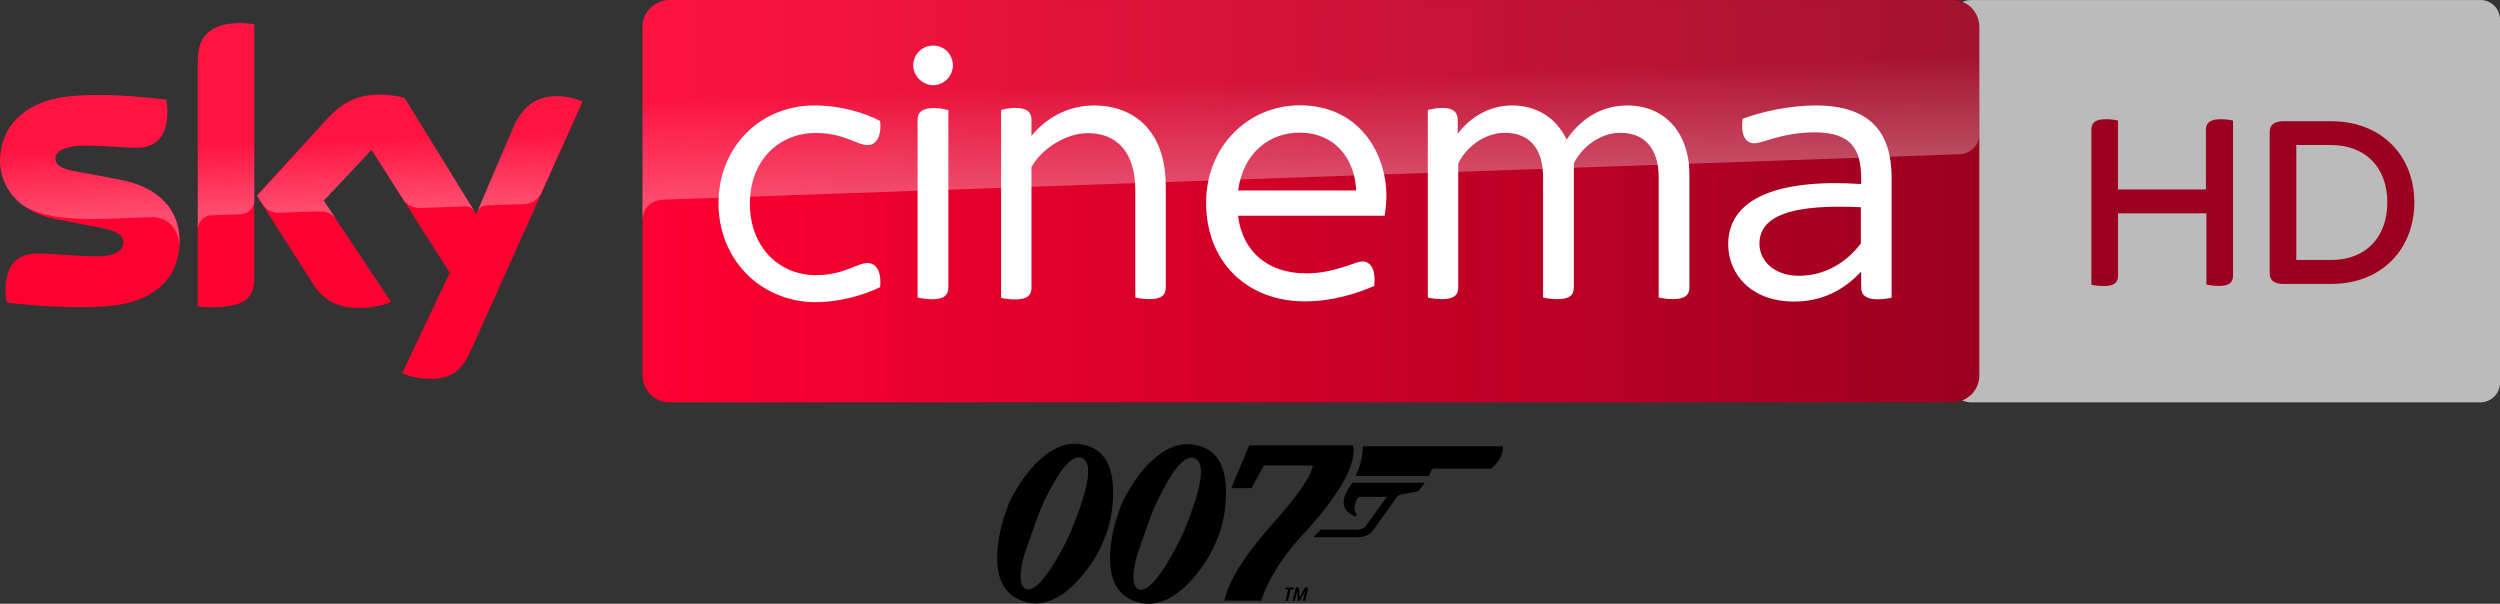 <?xml version="1.0" encoding="UTF-8"?>
<svg width="800" height="193.2" version="1.1" xmlns="http://www.w3.org/2000/svg">
	<rect width="100%" height="100%" fill="#333333" stroke="none"/>
	<defs>
		<linearGradient id="A" x1="414.37" x2="1244.6" y1="289.84" y2="289.84" gradientTransform="matrix(.515 0 0 .515 -7.778 -84.947)" gradientUnits="userSpaceOnUse">
			<stop stop-color="#ff0031" offset="0"/>
			<stop stop-color="#9b001f" offset="1"/>
		</linearGradient>
		<linearGradient id="B" x1="197.48" x2="194.59" y1="295.14" y2="212.24" gradientTransform="matrix(.515 0 0 .515 -7.778 -84.947)" gradientUnits="userSpaceOnUse">
			<stop stop-color="#fff" offset="0"/>
			<stop stop-color="#fff" stop-opacity=".25" offset=".515"/>
		</linearGradient>
		<linearGradient id="C" x1="830.55" x2="826.25" y1="276.73" y2="153.47" gradientTransform="matrix(.515 0 0 .515 -7.778 -84.947)" gradientUnits="userSpaceOnUse">
			<stop stop-color="#fff" offset="0"/>
			<stop stop-color="#fff" stop-opacity=".25" offset=".515"/>
		</linearGradient>
	</defs>
	<path d="m793.75 0c3.461 0 6.25 2.817 6.25 6.25v116.24a6.278 6.278 0 0 1-6.25 6.25h-163.07c-3.461 0-6.25-2.816-6.25-6.25v-116.21c0-3.461 2.817-6.25 6.25-6.25h163.07" fill="#bbb"/>
	<path d="m714.58 38.576v49.548c0 2.173-1.1 3.38-4.48 3.38-1.529 0-2.951-0.214-4.051-0.429v-22.802h-28.274v19.878c0 2.173-1.1 3.38-4.48 3.38-1.637 0-3.273-0.214-4.051-0.429v-49.575c0-2.092 1.1-3.38 4.587-3.38 1.529 0 3.031 0.214 3.916 0.429v22.051h28.141v-19.1c0-2.092 1.207-3.38 4.695-3.38 1.61 0 3.112 0.214 3.997 0.429m58.003 26.182c0 14.861-10.381 26.101-26.638 26.101h-15.157c-3.273 0-4.48-1.314-4.48-3.38v-45.309c0-2.065 1.207-3.38 4.48-3.38h15.157c16.257 0 26.638 11.133 26.638 25.968m-8.638 0c0-11.133-6.974-18.349-18-18.349h-11.133v36.779h11.133c11.026 0.027 18-7.189 18-18.43" fill="#9c001f"/>
	<path d="m57.492 77.174c0 11.076-7.212 19.112-21.946 20.709-10.612 1.133-26.016-0.206-33.331-1.03-0.258-1.185-0.464-2.679-0.464-3.864 0-9.633 5.203-11.849 10.097-11.849 5.1 0 13.137 0.876 19.061 0.876 6.594 0 8.552-2.215 8.552-4.327 0-2.782-2.627-3.915-7.727-4.894l-13.961-2.679c-11.591-2.215-17.773-10.2-17.773-18.7 0-10.303 7.315-18.958 21.74-20.555 10.87-1.185 24.161 0.155 31.425 1.03 0.258 1.236 0.412 2.421 0.412 3.709 0 9.633-5.1 11.694-9.994 11.694-3.761 0-9.582-0.67-16.279-0.67-6.8 0-9.582 1.855-9.582 4.121 0 2.421 2.679 3.4 6.903 4.173l13.291 2.473c13.703 2.524 19.576 10.252 19.576 19.782m23.852 11.849c0 5.924-2.318 9.324-13.909 9.324-1.546 0-2.885-0.103-4.173-0.309v-78.459c0-5.976 2.009-12.209 13.703-12.209 1.494 0 2.988 0.155 4.379 0.464zm47.343 30.394c1.546 0.773 4.636 1.752 8.552 1.803 6.749 0.155 10.406-2.421 13.137-8.449l36.061-80.211c-1.494-0.773-4.791-1.7-7.47-1.752-4.636-0.103-10.87 0.824-14.837 10.303l-11.746 27.458-22.925-37.246c-1.494-0.464-5.1-1.082-7.727-1.082-8.139 0-12.621 2.988-17.309 8.037l-22.255 24.316 17.928 28.179c3.297 5.152 7.676 7.779 14.734 7.779 4.636 0 8.5-1.082 10.303-1.906l-21.585-32.455 15.3-16.228 25.088 39.307z" fill="#ff0031"/>
	<path d="m624.84 0.003h-410.63c-4.739 0-8.603 3.864-8.603 8.603v111.53c0 4.739 3.864 8.603 8.603 8.603h410.58c4.739 0 8.603-3.864 8.603-8.603v-111.58c-0.051-4.739-3.812-8.552-8.552-8.552" fill="url(#A)"/>
	<path d="m63.314 19.579v53.834c0-2.164 1.649-4.43 4.43-4.533l9.067-0.309c1.803-0.052 4.533-1.288 4.585-4.585v-56.153c-1.391-0.309-2.885-0.464-4.379-0.464-11.694 0.052-13.703 6.233-13.703 12.209m41.213 18.752-22.255 24.316 1.803 2.782c0.773 1.03 2.267 2.782 5.255 2.679l12.673-0.464c2.782-0.103 4.533 1.082 5.615 2.524l-3.967-5.976 15.3-16.228 10.252 16.125c1.855 2.421 4.636 2.473 5.255 2.473 0.515 0 14.012-0.464 14.579-0.515 0.927-0.052 2.009 0.464 2.833 1.649l-22.306-36.267c-1.494-0.464-5.1-1.082-7.727-1.082-8.14-0.052-12.621 2.885-17.309 7.985m-82.786-7.47c-14.425 1.597-21.74 10.2-21.74 20.555 0 5.306 2.421 10.406 7.058 14.064 3.503 2.318 7.109 3.194 10.664 3.812 2.936 0.515 9.788 0.979 14.888 0.773l15.867-0.567c5.976-0.206 9.17 4.894 8.861 9.994v-0.258c0.052-0.67 0.103-1.339 0.103-2.009 0-9.53-5.873-17.309-19.525-19.834l-13.291-2.473c-4.276-0.721-6.903-1.752-6.903-4.173 0-2.267 2.833-4.173 9.582-4.173 6.697 0 12.518 0.67 16.279 0.67 4.894 0 9.994-2.061 9.994-11.694 0-1.288-0.155-2.473-0.412-3.709-5.203-0.618-13.549-1.494-21.843-1.494-3.245 0.052-6.491 0.206-9.582 0.515m142.29 10.252-11.385 26.84c0-0.052 0.721-2.112 2.936-2.215l12.055-0.412c3.658-0.155 5.1-2.627 5.512-3.452l13.188-29.416c-1.494-0.773-4.791-1.7-7.47-1.752h-0.567c-4.585 0.052-10.458 1.288-14.27 10.406" enable-background="new" fill="url(#B)" opacity=".3"/>
	<path d="m214.2 0.003c-4.739 0-8.603 3.864-8.603 8.603v61.922c0-0.927 0.361-6.027 6.182-6.594 0 0 0.309-0.052 0.824-0.052l414.4-14.528c3.245-0.103 6.388-2.524 6.388-6.543v-34.155c0-4.739-3.864-8.603-8.603-8.603z" enable-background="new" fill="url(#C)" opacity=".3"/>
	<path d="m298.63 14.584c-3.452 0-6.389 2.678-6.389 6.387 0 3.245 2.886 6.285 6.389 6.285s6.283-2.988 6.283-6.285c0-3.606-2.729-6.387-6.283-6.387zm117.36 19.111c-16.588 1e-6 -30.035 13.137-30.035 31.219 0 18.752 12.93 31.529 31.682 31.529 8.654 0 16.795-2.576 22.102-4.945 0.618-5.461-1.237-7.832-3.762-7.832-1.082 0-2.421 0.516-4.945 1.443-3.864 1.185-7.83 2.369-13.033 2.369-12.106 0-20.35-6.749-21.844-18.443h46.932c0.361-2.267 0.517-4.276 0.568-6.182 0-14.373-9.17-29.158-27.664-29.158zm-155.37 0.051c-17.413 0-30.703 13.343-30.703 31.271 0 17.927 13.291 31.424 30.703 31.682 8.243 0 15.713-2.267 21.02-4.791 0.515-5.461-1.495-7.727-4.019-7.727-3.503 0-7.469 3.863-16.639 3.863-11.592 0-21.02-8.912-21.02-22.873s9.428-22.615 21.02-22.615c9.17 0 13.084 3.863 16.639 3.863 2.524 0 4.535-2.268 4.019-7.729-5.204-2.679-12.674-4.945-21.02-4.945zm89.646 0c-9.118 0-15.816 4.43-20.195 9.736v-5.203c0-2.267-1.339-3.76-5.203-3.76-1.752 0-3.606 0.412-4.533 0.67v60.119c0.927 0.258 2.782 0.516 4.533 0.516 3.915 0 5.203-1.392 5.203-3.762v-38.586c3.194-5.821 10.921-10.869 18.082-10.869 9.016 0 15.146 5.872 15.146 18.236v34.361c0.979 0.258 2.936 0.516 4.533 0.516 3.967 0 5.203-1.392 5.203-3.762v-32.455c0-17.824-10.355-25.706-22.77-25.758zm133.63 0c-7.418 0-13.548 3.863-17.412 9.066v-4.275c0-2.524-1.288-4.018-5.049-4.018-1.597 0-3.503 0.412-4.533 0.67v60.016c0.824 0.258 2.782 0.516 4.533 0.516 3.967 0 5.203-1.392 5.203-3.762v-39.615c2.267-4.894 8.089-9.84 14.889-9.84 8.14 0 12.26 5.306 12.26 14.219v38.482c1.03 0.258 2.885 0.516 4.637 0.516 3.967 0 5.203-1.392 5.203-3.762v-39.615c2.267-4.894 8.089-9.84 14.889-9.84 7.985 0 12.26 5.304 12.26 14.217v38.484c0.979 0.258 2.938 0.514 4.535 0.514 3.967 0 5.305-1.39 5.305-3.76v-36.318c0-12.003-6.903-21.843-19.885-21.895-8.913 0-15.301 4.894-19.422 10.922-3.194-6.8-9.427-10.922-17.412-10.922zm97.205 0c-8.448 0-17.463 2.009-23.49 4.275-0.618 5.306 0.978 7.83 3.76 7.83 0.979 1e-6 2.421-0.463 4.275-0.979 3.606-1.185 8.913-2.523 15.043-2.523 11.849 0 14.889 5.562 14.889 14.887v1.648c-26.737-1.752-42.553 4.637-42.553 19.268 0 9.685 7.471 18.34 21.02 18.34 9.016 0 15.817-3.555 21.535-9.582v5.049c0 2.524 1.597 3.812 5.203 3.812 1.752 0 3.503-0.258 4.533-0.516v-38.379h-0.002c0-14.27-6.543-23.079-24.213-23.131zm-282.16 0.826c-4.07 0-5.307 1.493-5.307 3.76v56.875c0.979 0.258 2.885 0.515 4.533 0.566 3.967-1e-6 5.307-1.392 5.307-3.762v-56.77c-0.979-0.258-2.936-0.67-4.533-0.67zm117.1 7.881c10.87 0 17.518 8.139 17.93 18.494h-37.762-0.002c1.597-12.106 10.149-18.597 19.834-18.494zm173.04 23.691c2.078 0.006 4.216 0.064 6.393 0.16v11.592c-4.637 6.182-11.591 10.354-19.834 10.354-8.088 0-12.621-4.946-12.621-10.252 0-9.421 11.518-11.899 26.062-11.854z" fill="#fff"/>
	<path d="m343.81 142.01c-4.399 0.052-8.757 2.433-13.078 7.1-2.089 2.243-3.954 4.846-5.666 7.777-1.369 2.243-2.323 4.189-2.807 5.805l-1.236 3.65c-0.888 2.991-1.471 5.922-1.754 8.795-0.886 8.944 1.563 14.6 7.309 16.932 5.719 2.363 11.606 0.539 17.539-5.443 3.564-3.74 6.389-7.749 8.424-12.148l1.299-3.139c1.713-4.787 2.479-9.784 2.338-14.959l-0.025-0.479c-0.286-7.15-2.967-11.519-7.928-13.164-1.476-0.501-2.948-0.744-4.414-0.727zm36.121 0.125c-4.394 0.023-8.768 2.374-13.133 7.064-2.082 2.274-3.917 4.876-5.627 7.809-1.369 2.243-2.325 4.187-2.814 5.773l-1.197 3.682c-0.918 2.993-1.504 5.922-1.752 8.824-0.92 8.916 1.497 14.571 7.211 16.906 5.783 2.363 11.675 0.568 17.633-5.445 3.568-3.709 6.326-7.75 8.361-12.148l1.328-3.141c1.731-4.8 2.525-9.888 2.336-14.988l0.018-0.422c-0.323-7.18-2.973-11.547-7.961-13.162-1.469-0.509-2.938-0.76-4.402-0.752zm19.812 0.393-5.734 13.672h6.473l3.981-7.24h15.635c-0.449 3.5-5.136 10.143-13.969 19.896-8.209 9.423-12.972 17.172-14.336 23.336h11.756l1.098-2.871 0.107-0.09-0.018-0.094 0.096-0.328c2.9-6.491 7.247-12.773 13.049-18.787 11.138-12.357 16.208-21.482 15.131-27.494h-33.268zm36.445 0.268c-0.266 3.65-1.026 6.822-2.43 9.545h23.482c0.278-0.867 0.599-1.496 0.918-1.975 0.234-0.42 0.871-0.539 1.895-0.42h17.195c2.675-2.453 3.892-4.847 3.623-7.15h-44.684zm-91.066 3.553c0.323-0.012 0.638 0.03 0.945 0.127 3.733 1.257 2.589 9.126-3.383 23.547-1.481 3.5-3.493 7.179-5.871 11.068-3.72 5.774-6.583 8.227-8.562 7.33-2.053-0.958-2.209-4.697-0.426-11.129l4.088-11.578c1.237-3.47 2.999-7.149 5.217-11.068 3.073-5.446 5.73-8.212 7.992-8.297zm36.102 0.117c0.323-0.011 0.64 0.032 0.947 0.129 3.734 1.257 2.583 9.095-3.379 23.576-1.55 3.47-3.529 7.149-5.908 11.039-3.726 5.745-6.551 8.227-8.531 7.33-2.053-0.958-2.204-4.665-0.424-11.129l4.09-11.578c1.236-3.47 3.016-7.209 5.238-11.098 3.041-5.472 5.703-8.195 7.967-8.27zm51.619 8.029c-4.087 5.146-3.801 8.735 0.832 10.801 0.442 0.028 0.505-0.3 0.176-1.078-0.493-0.988-0.537-2.066-0.152-3.201 0.269-0.927 0.678-1.585 1.221-2.035h8.912l-7.109 9.783c-0.979 0.628-2.242 0.897-3.777 0.719h-10.254l-2.43 2.424h12.818c2.78 0.15 4.796-0.449 5.941-1.705l6.986-9.754c0.856-1.466 1.714-2.243 2.647-2.273l5.201-0.957 2.096-2.723h-23.107zm-21.375 33.508-0.141 0.594h0.928l-0.873 3.654h0.766l0.875-3.654h0.934l0.143-0.594h-2.631zm3.189 0-1.016 4.248h0.713l0.564-2.356c0.032-0.139 0.061-0.283 0.088-0.43 0.026-0.147 0.052-0.281 0.074-0.404h0.02l0.176 3.189h0.686l1.715-3.195h0.021c-0.031 0.107-0.067 0.226-0.107 0.357-0.036 0.128-0.07 0.252-0.102 0.375l-0.586 2.463h0.74l1.016-4.248h-1.096l-1.688 3.189h-0.021l-0.168-3.189h-1.029z" fill="#000"/>
</svg>
